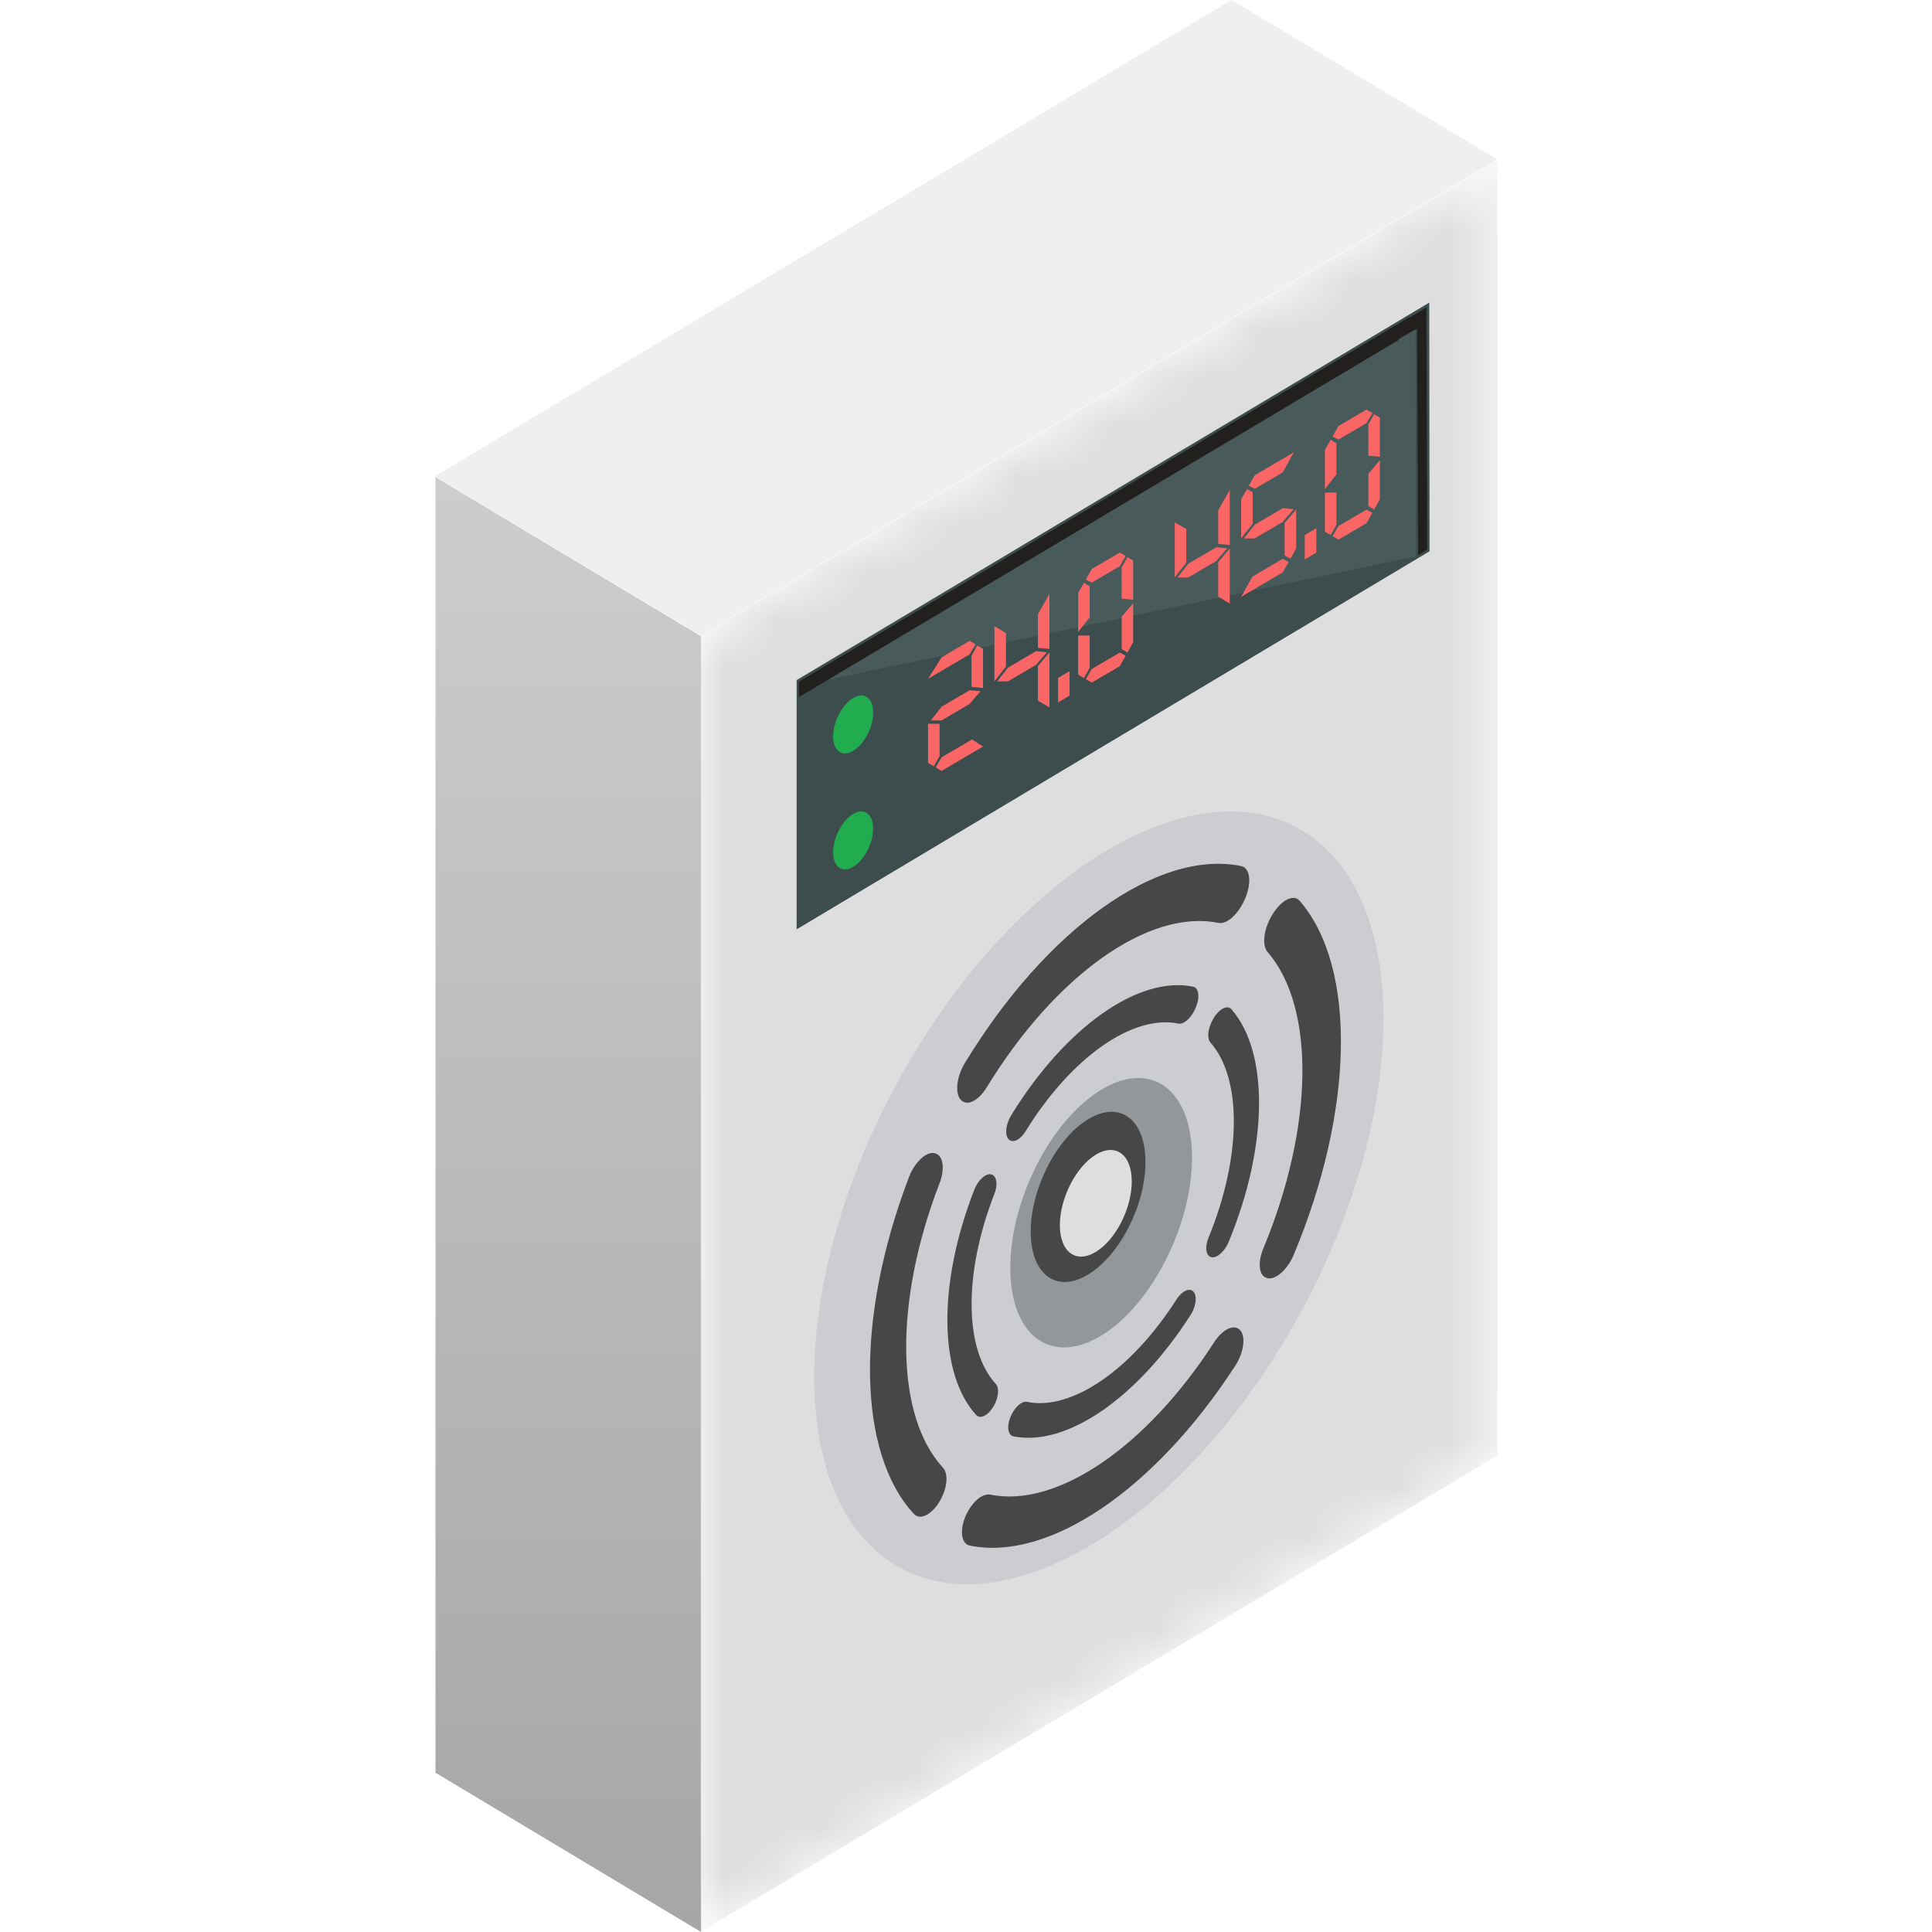 <?xml version="1.0" encoding="UTF-8"?>
<svg width="40px" height="40px" viewBox="0 0 40 40" version="1.1" xmlns="http://www.w3.org/2000/svg" xmlns:xlink="http://www.w3.org/1999/xlink">
    <title>icon_除湿机</title>
    <defs>
        <linearGradient x1="50%" y1="0%" x2="50%" y2="100%" id="linearGradient-1">
            <stop stop-color="#CDCDCD" offset="0%"></stop>
            <stop stop-color="#A6A6A6" offset="100%"></stop>
        </linearGradient>
        <polygon id="path-2" points="0 9.858 4.38744443e-13 36.685 16.494 26.822 16.494 0"></polygon>
    </defs>
    <g id="上位机" stroke="none" stroke-width="1" fill="none" fill-rule="evenodd">
        <g id="1_3.工商储风液冷上位机_首页" transform="translate(-518, -713)">
            <g id="main" transform="translate(212, 102)">
                <g id="2" transform="translate(24, 278)">
                    <g id="能流图2" transform="translate(92, 48)">
                        <g id="编组-15" transform="translate(166, 285)">
                            <g id="icon_除湿机" transform="translate(24, 0)">
                                <rect id="矩形" fill="#FFFFFF" fill-rule="nonzero" x="0" y="0" width="40" height="40"></rect>
                                <g id="除湿机" transform="translate(9, 0)">
                                    <polygon id="Fill-3" fill="url(#linearGradient-1)" points="5.515 40 0.016 36.702 0.017 9.878 5.516 13.174"></polygon>
                                    <g id="编组" transform="translate(5.506, 3.313)">
                                        <mask id="mask-3" fill="white">
                                            <use xlink:href="#path-2"></use>
                                        </mask>
                                        <g id="Clip-5"></g>
                                        <polygon id="Fill-4" fill="#DEDEDE" mask="url(#mask-3)" points="0 9.858 4.38744443e-13 36.685 16.494 26.822 16.494 0"></polygon>
                                    </g>
                                    <polygon id="Fill-6" fill="#EFEFEF" points="16.495 0 0 9.863 5.506 13.162 22 3.301"></polygon>
                                    <g id="编组" transform="translate(7.493, 6.265)">
                                        <polygon id="Fill-7" fill="#3D4C4C" points="0 12.976 13.104 5.149 13.098 0 0 7.816"></polygon>
                                        <polygon id="Fill-9" fill="#495A5A" points="12.822 5.255 12.813 0.474 0.465 7.846"></polygon>
                                        <path d="M0.757,8.49 C0.757,8.792 0.943,9.147 1.172,9.282 C1.4,9.417 1.586,9.283 1.586,8.98 C1.586,8.677 1.4,8.323 1.172,8.187 C0.943,8.051 0.757,8.187 0.757,8.49" id="Fill-24" fill="#22AC50" transform="translate(1.171, 8.735) scale(-1, 1) translate(-1.171, -8.735) "></path>
                                        <path d="M0.757,10.89 C0.757,11.192 0.943,11.547 1.172,11.682 C1.4,11.817 1.586,11.683 1.586,11.38 C1.586,11.077 1.4,10.723 1.172,10.587 C0.943,10.451 0.757,10.587 0.757,10.89" id="Fill-24备份" fill="#22AC50" transform="translate(1.171, 11.135) scale(-1, 1) translate(-1.171, -11.135) "></path>
                                        <g id="24.0" transform="translate(2.721, 5.175)" fill="#FA6666" fill-rule="nonzero">
                                            <path d="M1.139,2.804 L0.9,2.781 L0.9,2.134 L1.019,1.924 L1.139,1.994 L1.139,2.804 Z M0.983,1.899 L0.861,2.108 L9.09494702e-13,2.614 L0.281,2.169 L0.861,1.827 L0.983,1.899 Z M1.086,2.871 L0.861,3.134 L0.281,3.475 L0.056,3.477 L0.281,3.191 L0.861,2.85 L1.086,2.871 Z M1.139,4.016 L0.281,4.52 L0.158,4.448 L0.281,4.239 L0.911,3.869 L1.139,4.016 Z M0.239,4.215 L0.119,4.425 L-2.27429187e-13,4.355 L-2.27373675e-13,3.545 L0.239,3.545 L0.239,4.215 Z" id="形状"></path>
                                            <path d="M2.514,1.996 L2.275,1.973 L2.275,1.277 L2.514,0.856 L2.514,1.996 Z M1.614,2.361 L1.375,2.665 L1.375,1.525 L1.614,1.666 L1.614,2.361 Z M2.461,2.062 L2.236,2.325 L1.656,2.667 L1.431,2.668 L1.656,2.383 L2.236,2.041 L2.461,2.062 Z M2.514,3.207 L2.275,3.067 L2.275,2.348 L2.514,2.067 L2.514,3.207 Z" id="形状"></path>
                                            <polygon id="路径" points="2.931 2.962 2.692 3.103 2.692 2.596 2.931 2.456"></polygon>
                                            <path d="M4.247,0.977 L4.009,0.954 L4.009,0.307 L4.128,0.096 L4.247,0.167 L4.247,0.977 Z M4.092,0.072 L3.97,0.281 L3.389,0.622 L3.267,0.557 L3.389,0.341 L3.97,1.29202204e-14 L4.092,0.072 Z M4.247,1.858 L4.128,2.069 L4.009,1.999 L4.009,1.329 L4.247,1.048 L4.247,1.858 Z M3.347,1.342 L3.108,1.646 L3.108,0.836 L3.228,0.625 L3.347,0.696 L3.347,1.342 Z M3.347,2.387 L3.228,2.598 L3.108,2.528 L3.108,1.718 L3.347,1.718 L3.347,2.387 Z M4.092,2.136 L3.97,2.352 L3.389,2.693 L3.267,2.621 L3.389,2.412 L3.97,2.071 L4.092,2.136 Z" id="形状"></path>
                                        </g>
                                        <g id="45.0" transform="translate(7.829, 2.215)" fill="#FA6666" fill-rule="nonzero">
                                            <path d="M1.139,2.804 L0.9,2.781 L0.9,2.085 L1.139,1.664 L1.139,2.804 Z M0.239,3.17 L-2.27651231e-13,3.473 L-2.27318164e-13,2.334 L0.239,2.474 L0.239,3.17 Z M1.086,2.871 L0.861,3.134 L0.281,3.475 L0.056,3.477 L0.281,3.191 L0.861,2.85 L1.086,2.871 Z M1.139,4.016 L0.9,3.875 L0.9,3.157 L1.139,2.876 L1.139,4.016 Z" id="形状"></path>
                                            <path d="M2.464,0.885 L2.236,1.3 L1.656,1.641 L1.533,1.576 L1.656,1.36 L2.464,0.885 Z M2.514,2.877 L2.395,3.088 L2.275,3.018 L2.275,2.348 L2.514,2.067 L2.514,2.877 Z M2.461,2.062 L2.236,2.325 L1.656,2.667 L1.431,2.668 L1.656,2.383 L2.236,2.041 L2.461,2.062 Z M1.614,2.361 L1.375,2.665 L1.375,1.855 L1.495,1.644 L1.614,1.715 L1.614,2.361 Z M2.358,3.155 L2.236,3.37 L1.375,3.877 L1.606,3.46 L2.236,3.09 L2.358,3.155 Z" id="形状"></path>
                                            <polygon id="路径" points="2.931 2.962 2.692 3.103 2.692 2.596 2.931 2.456"></polygon>
                                            <path d="M4.247,0.977 L4.009,0.954 L4.009,0.307 L4.128,0.096 L4.247,0.167 L4.247,0.977 Z M4.092,0.072 L3.97,0.281 L3.389,0.622 L3.267,0.557 L3.389,0.341 L3.97,-1.27675648e-15 L4.092,0.072 Z M4.247,1.858 L4.128,2.069 L4.009,1.999 L4.009,1.329 L4.247,1.048 L4.247,1.858 Z M3.347,1.342 L3.108,1.646 L3.108,0.836 L3.228,0.625 L3.347,0.696 L3.347,1.342 Z M3.347,2.387 L3.228,2.598 L3.108,2.528 L3.108,1.718 L3.347,1.718 L3.347,2.387 Z M4.092,2.136 L3.97,2.352 L3.389,2.693 L3.267,2.621 L3.389,2.412 L3.97,2.071 L4.092,2.136 Z" id="形状"></path>
                                        </g>
                                    </g>
                                    <g id="编组-18" transform="translate(13.75, 24.8) scale(-1, 1) translate(-13.75, -24.8) translate(7.857, 16.8)">
                                        <path d="M10.105,15.604 C7.829,16.973 4.099,14.679 1.772,10.479 C-0.554,6.28 -0.596,1.765 1.68,0.396 C3.957,-0.973 7.687,1.321 10.014,5.521 C12.34,9.72 12.381,14.235 10.105,15.604" id="Fill-16" fill="#CBCDD1"></path>
                                        <path d="M5.31,8.809 L5.309,8.81 C5.277,8.828 5.283,8.897 5.319,8.955 C5.631,9.448 6.048,9.736 6.357,9.672 C6.393,9.665 6.399,9.603 6.367,9.542 L6.366,9.54 C6.341,9.492 6.303,9.462 6.275,9.468 C6.014,9.521 5.664,9.278 5.402,8.863 C5.373,8.818 5.334,8.795 5.31,8.809 M6.467,9.482 L6.469,9.484 C6.499,9.546 6.551,9.575 6.577,9.547 C6.796,9.304 6.797,8.773 6.579,8.224 C6.553,8.159 6.502,8.117 6.471,8.136 L6.47,8.136 C6.445,8.15 6.442,8.198 6.462,8.248 C6.646,8.71 6.644,9.157 6.461,9.361 C6.44,9.383 6.443,9.434 6.467,9.482 M5.203,7.253 L5.201,7.251 C5.17,7.189 5.118,7.158 5.092,7.188 C4.872,7.434 4.876,7.971 5.098,8.522 C5.124,8.586 5.176,8.628 5.207,8.61 L5.208,8.609 C5.232,8.595 5.235,8.548 5.215,8.498 C5.028,8.035 5.027,7.583 5.21,7.377 C5.231,7.354 5.227,7.303 5.203,7.253 M6.368,7.936 L6.369,7.935 C6.401,7.917 6.396,7.847 6.359,7.789 C6.048,7.289 5.626,6.995 5.313,7.058 C5.277,7.065 5.272,7.13 5.304,7.192 L5.305,7.193 C5.33,7.243 5.368,7.273 5.398,7.267 C5.66,7.215 6.014,7.461 6.276,7.881 C6.305,7.927 6.343,7.95 6.368,7.936 M4.846,9.192 L4.844,9.193 C4.785,9.227 4.796,9.356 4.864,9.465 C5.449,10.386 6.23,10.921 6.808,10.804 C6.876,10.791 6.886,10.675 6.828,10.561 L6.826,10.557 C6.781,10.469 6.71,10.411 6.658,10.422 C6.169,10.522 5.51,10.068 5.017,9.289 C4.964,9.206 4.891,9.165 4.846,9.192 M7.015,10.448 L7.018,10.451 C7.075,10.567 7.171,10.621 7.219,10.568 C7.63,10.115 7.635,9.123 7.231,8.093 C7.183,7.972 7.086,7.892 7.027,7.927 L7.024,7.928 C6.979,7.954 6.971,8.041 7.009,8.135 C7.352,9.003 7.348,9.843 7.001,10.224 C6.964,10.265 6.97,10.36 7.015,10.448 M4.639,6.261 L4.638,6.256 C4.577,6.137 4.478,6.081 4.429,6.136 C4.018,6.602 4.026,7.616 4.446,8.653 C4.495,8.773 4.593,8.852 4.652,8.818 L4.654,8.817 C4.7,8.791 4.705,8.704 4.668,8.612 C4.313,7.739 4.307,6.883 4.656,6.492 C4.694,6.45 4.686,6.351 4.639,6.261 M6.835,7.551 L6.837,7.549 C6.896,7.514 6.887,7.383 6.819,7.273 C6.233,6.329 5.438,5.771 4.847,5.892 C4.779,5.906 4.769,6.026 4.829,6.144 L4.832,6.148 C4.878,6.239 4.951,6.299 5.004,6.289 C5.501,6.185 6.171,6.655 6.665,7.451 C6.718,7.535 6.79,7.576 6.835,7.551 M3.962,9.92 L3.959,9.923 C3.849,9.987 3.868,10.232 3.999,10.434 C5.107,12.16 6.573,13.158 7.66,12.938 C7.788,12.912 7.806,12.697 7.697,12.484 L7.694,12.477 C7.611,12.313 7.478,12.204 7.38,12.224 C6.461,12.414 5.219,11.566 4.286,10.105 C4.185,9.947 4.048,9.871 3.962,9.92 M8.05,12.274 L8.054,12.281 C8.162,12.493 8.341,12.594 8.431,12.497 C9.208,11.651 9.232,9.788 8.475,7.842 C8.387,7.613 8.204,7.461 8.092,7.526 L8.089,7.528 C8.002,7.579 7.987,7.744 8.056,7.921 C8.697,9.563 8.682,11.14 8.024,11.855 C7.954,11.931 7.967,12.109 8.05,12.274 M3.548,4.337 L3.544,4.33 C3.428,4.101 3.239,3.992 3.147,4.096 C2.363,4.994 2.391,6.936 3.201,8.904 C3.295,9.131 3.481,9.281 3.593,9.217 L3.596,9.214 C3.682,9.165 3.694,9 3.622,8.825 C2.94,7.166 2.92,5.533 3.583,4.783 C3.654,4.703 3.638,4.513 3.548,4.337 M7.731,6.81 L7.735,6.808 C7.847,6.743 7.832,6.492 7.703,6.284 C6.59,4.474 5.073,3.396 3.942,3.628 C3.81,3.655 3.794,3.885 3.911,4.114 L3.914,4.121 C4.003,4.297 4.143,4.414 4.244,4.392 C5.195,4.196 6.472,5.1 7.409,6.621 C7.508,6.782 7.644,6.861 7.731,6.81 M3.012,10.705 L3.006,10.708 C2.841,10.805 2.871,11.17 3.067,11.475 C4.74,14.053 6.938,15.531 8.564,15.2 C8.754,15.163 8.783,14.843 8.623,14.528 L8.617,14.518 C8.491,14.271 8.29,14.115 8.141,14.145 C6.766,14.423 4.913,13.169 3.506,10.991 C3.351,10.751 3.143,10.629 3.012,10.705 M9.152,14.215 L9.156,14.225 C9.316,14.54 9.585,14.692 9.72,14.546 C10.889,13.287 10.943,10.502 9.823,7.569 C9.69,7.224 9.414,6.995 9.245,7.094 L9.24,7.096 C9.107,7.173 9.087,7.43 9.192,7.701 C10.142,10.168 10.103,12.52 9.12,13.587 C9.013,13.704 9.025,13.967 9.152,14.215 M2.348,2.222 L2.342,2.211 C2.163,1.861 1.873,1.69 1.735,1.85 C0.545,3.226 0.609,6.194 1.857,9.177 C2,9.519 2.282,9.743 2.448,9.645 L2.454,9.643 C2.585,9.567 2.597,9.314 2.486,9.045 C1.446,6.541 1.402,4.061 2.399,2.911 C2.508,2.785 2.488,2.496 2.348,2.222 M8.212,5.71 C6.798,3.397 4.861,2.013 3.417,2.308 C3.26,2.34 3.045,2.166 2.905,1.891 L2.899,1.879 C2.721,1.528 2.744,1.172 2.944,1.131 C4.669,0.777 6.984,2.439 8.666,5.208 C8.859,5.525 8.88,5.905 8.71,6.004 L8.704,6.008 C8.571,6.085 8.364,5.959 8.212,5.71" id="Fill-18" fill="#474747"></path>
                                        <path d="M3.964,7.168 C3.964,8.573 4.806,10.223 5.844,10.853 C6.884,11.483 7.726,10.853 7.726,9.448 C7.726,8.042 6.884,6.393 5.844,5.763 C4.806,5.133 3.964,5.763 3.964,7.168" id="Fill-20" fill="#939799"></path>
                                        <path d="M4.927,7.26 C4.927,8.149 5.459,9.191 6.115,9.588 C6.771,9.985 7.303,9.588 7.303,8.701 C7.303,7.812 6.771,6.77 6.115,6.373 C5.459,5.975 4.927,6.373 4.927,7.26" id="Fill-22" fill="#474747"></path>
                                        <path d="M5.211,7.662 C5.211,8.218 5.544,8.871 5.956,9.12 C6.366,9.369 6.7,9.122 6.7,8.565 C6.7,8.008 6.366,7.356 5.956,7.107 C5.544,6.856 5.211,7.105 5.211,7.662" id="Fill-24" fill="#DEDEDE"></path>
                                    </g>
                                    <polygon id="Fill-11" fill="#22201E" points="20.55 11.373 20.361 11.49 20.338 6.803 19.956 7.02 19.956 7.04 7.539 14.433 7.539 14.114 20.184 6.563 20.204 6.563 20.532 6.361"></polygon>
                                </g>
                            </g>
                        </g>
                    </g>
                </g>
            </g>
        </g>
    </g>
</svg>